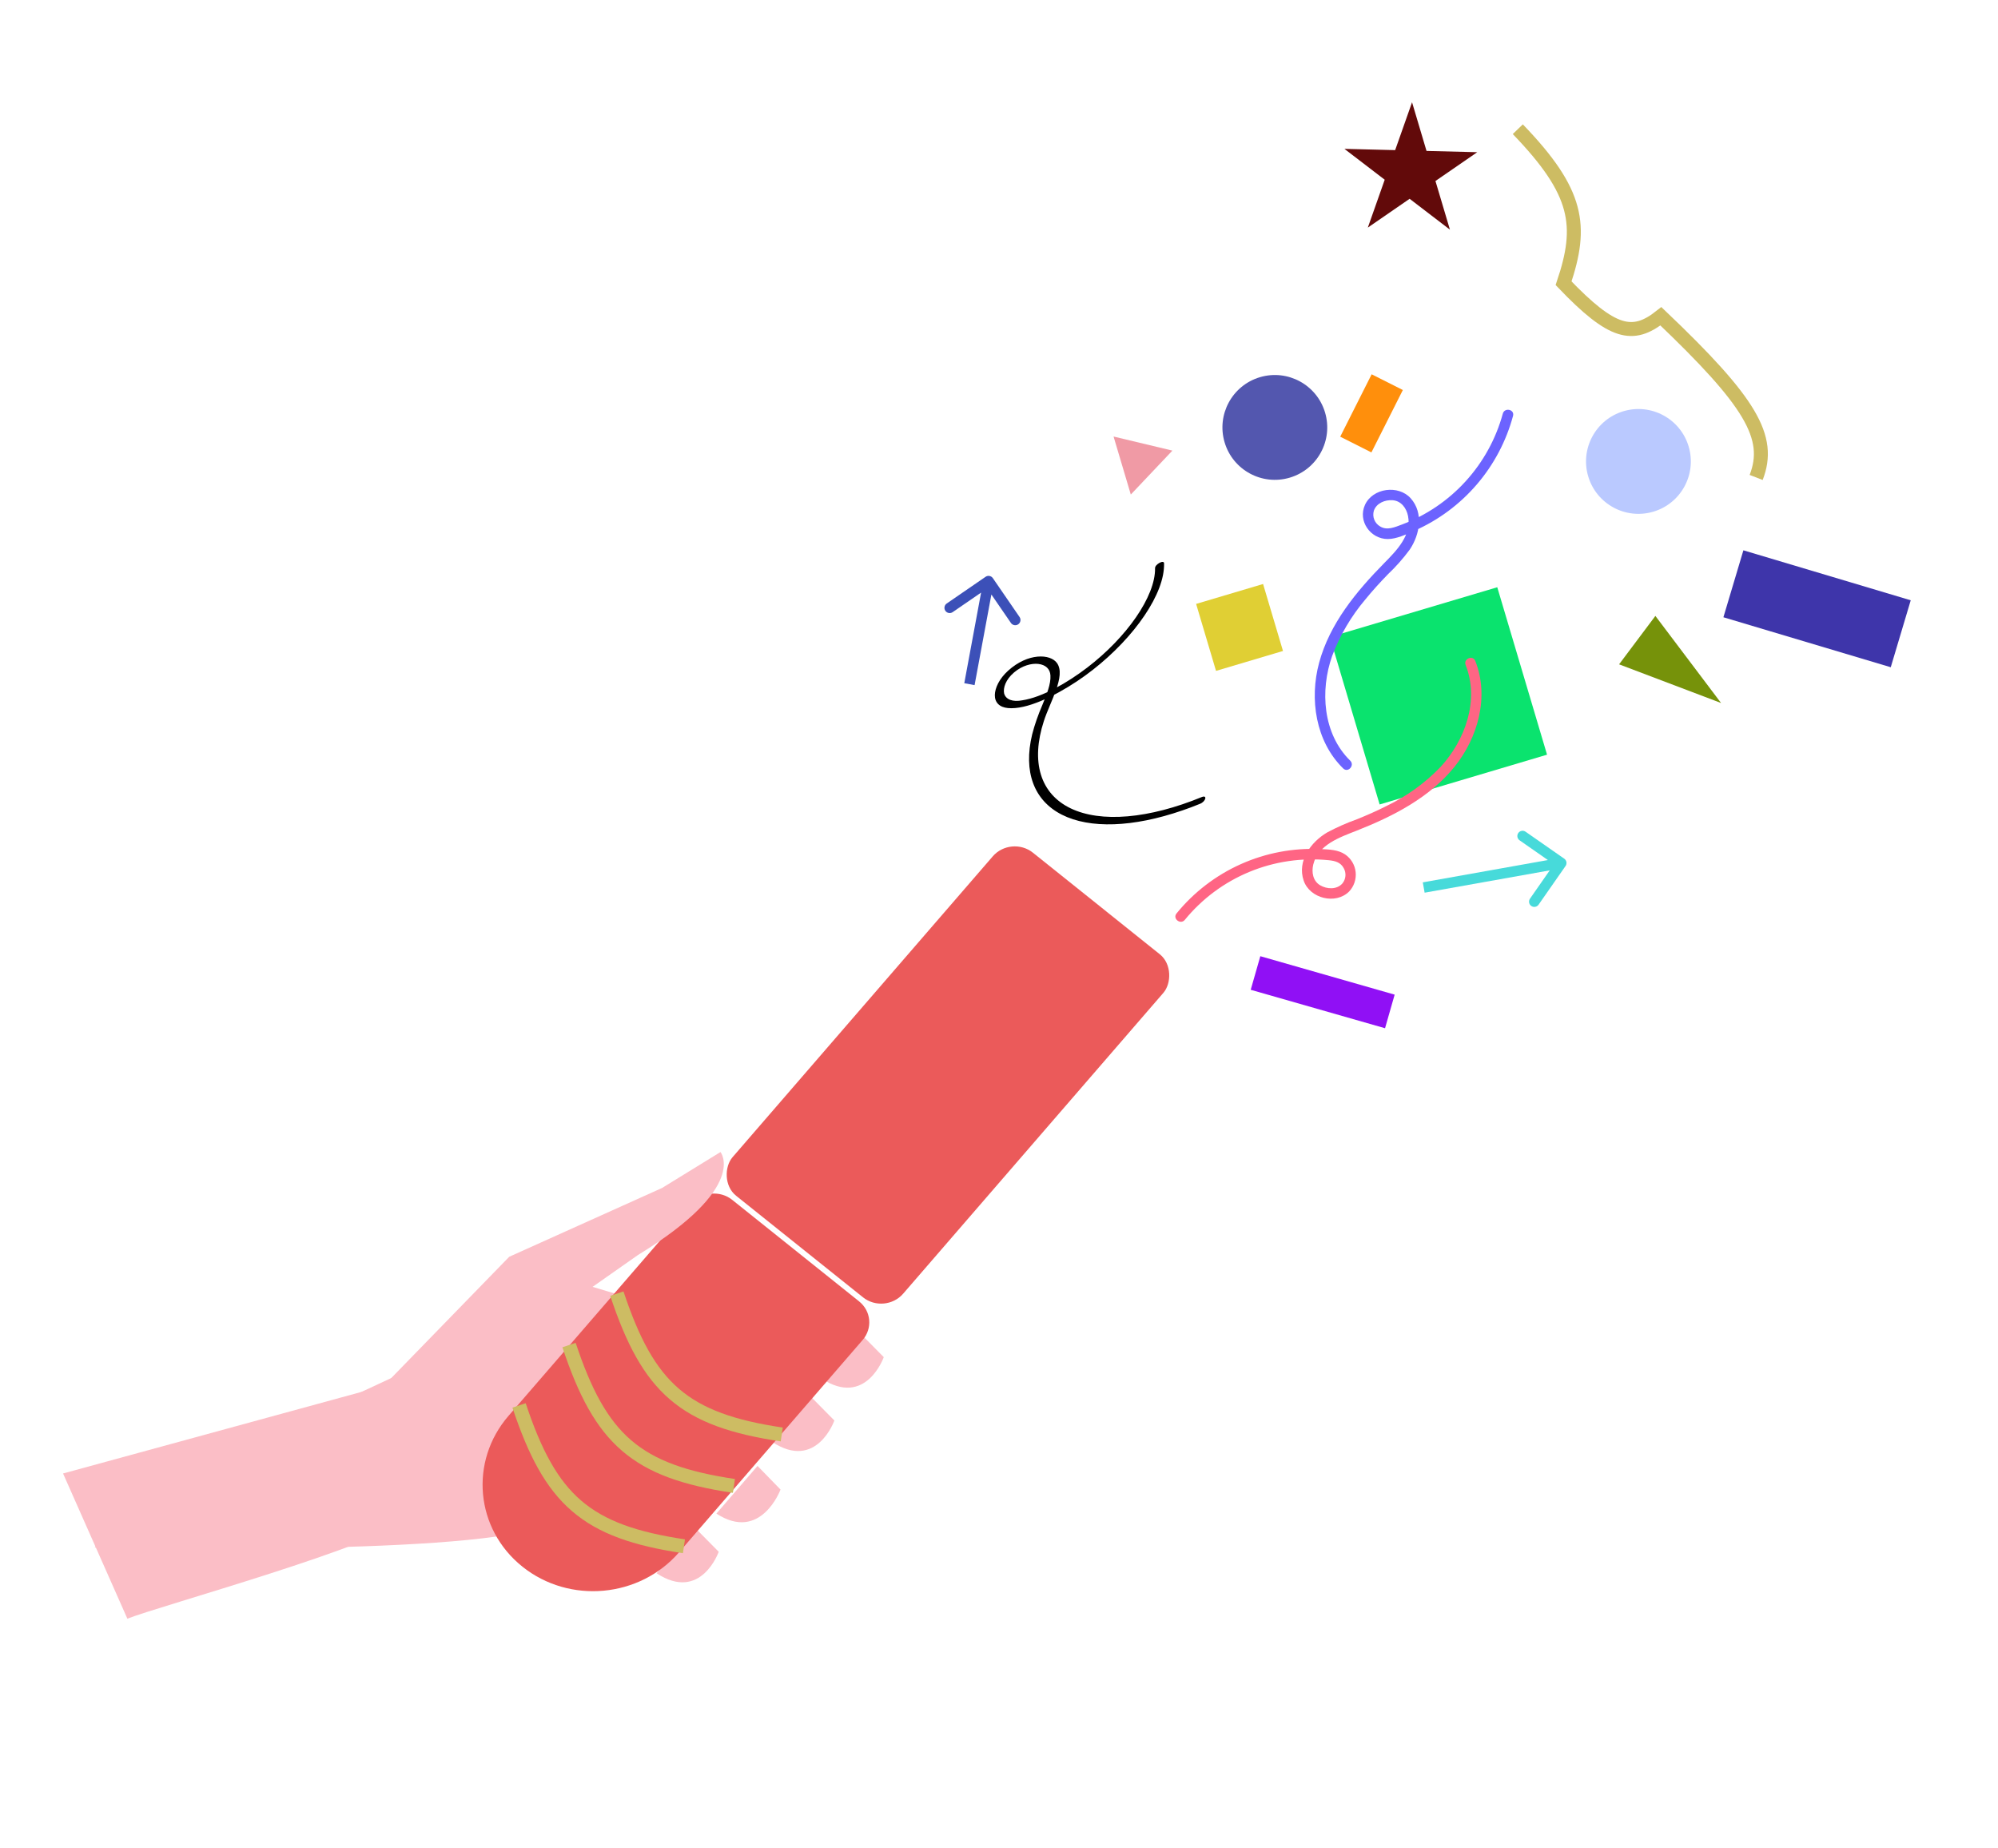 <svg width="572" height="529" viewBox="0 0 572 529" fill="none" xmlns="http://www.w3.org/2000/svg">
<g id="patake 2">
<g id="hand">
<path id="Vector" d="M56.541 420.256L27.065 442.974C27.065 442.974 131.087 445.402 154.06 437.263C177.033 429.124 209.757 380.404 209.757 380.404L168.748 368.085L56.541 420.256Z" fill="#FBBEC6"/>
<path id="Vector_2" d="M246.382 381.771L253.011 388.479C253.011 388.479 247.915 402.98 235.226 394.627L246.382 381.771Z" fill="#FBBEC6"/>
<path id="Vector_3" d="M232.239 399.906L238.869 406.614C238.869 406.614 233.773 421.115 221.084 412.762L232.239 399.906Z" fill="#FBBEC6"/>
<path id="Vector_4" d="M216.867 419.618L223.453 426.382C223.453 426.382 217.83 441.559 205.097 433.262L216.867 419.618Z" fill="#FBBEC6"/>
<path id="Vector_5" d="M199.129 437.485L205.759 444.193C205.759 444.193 200.663 458.694 187.974 450.341L199.129 437.485Z" fill="#FBBEC6"/>
</g>
<path id="Rectangle 3" d="M198.134 344.503C201.024 341.161 206.164 340.69 209.614 343.45L245.949 372.519C249.399 375.279 249.853 380.226 246.963 383.568L194.421 444.331C183.126 457.393 163.039 459.237 149.556 448.45V448.45C136.072 437.662 134.297 418.329 145.592 405.267L198.134 344.503Z" fill="#EB5A5A"/>
<path id="Vector 5" d="M162.907 385.021C171.918 412.13 182.105 421.163 210.111 425.342" stroke="#CDBC63" stroke-width="4"/>
<path id="Vector 6" d="M148.6 402.298C157.611 429.408 167.798 438.44 195.804 442.619" stroke="#CDBC63" stroke-width="4"/>
<path id="Vector 7" d="M176.6 370.298C185.611 397.408 195.798 406.44 223.804 410.619" stroke="#CDBC63" stroke-width="4"/>
<rect id="Rectangle 4" width="62.531" height="129.906" rx="8" transform="matrix(0.781 0.625 -0.654 0.756 289.451 239.074)" fill="#EB5A5A"/>
<path id="hand - thumb" d="M18.052 421.78L109.843 396.694L145.786 359.746L189.545 340.051L206.265 329.769C206.265 329.769 214.488 339.762 182.651 359.237L166.567 370.52C161.689 381.736 154.718 392.452 146.141 401.919L116.661 434.457C109.719 442.119 45.333 459.775 36.464 463.347L18.052 421.78Z" fill="#FBBEC6"/>
<g id="cracles">
<rect id="Rectangle 5" x="361.602" y="167.168" width="20" height="20" transform="rotate(73.441 361.602 167.168)" fill="#E0CF34"/>
<rect id="Rectangle 6" x="428.648" y="168.098" width="50" height="50" transform="rotate(73.441 428.648 168.098)" fill="#0AE36E"/>
<rect id="Rectangle 9" x="547.018" y="171.831" width="20" height="50" transform="rotate(106.625 547.018 171.831)" fill="#3E35AA"/>
<path id="Vector_6" d="M430.228 118.427C428.262 125.622 424.618 132.248 419.596 137.762C414.574 143.277 408.316 147.523 401.336 150.152C399.36 150.884 397.142 151.916 395.145 150.712C394.374 150.278 393.773 149.594 393.441 148.774C393.108 147.953 393.064 147.044 393.315 146.195C394.049 144.017 396.532 143.028 398.683 143.186C401.123 143.365 402.641 145.426 403.096 147.678C404.207 153.179 399.819 157.591 396.308 161.159C388.306 169.289 380.691 178.477 377.648 189.705C374.834 200.093 376.625 212.227 384.538 219.965C385.923 221.319 387.923 219.082 386.546 217.735C378.698 210.061 377.875 197.657 381.383 187.746C383.599 181.865 386.806 176.408 390.864 171.609C392.899 169.106 395.074 166.721 397.321 164.407C399.614 162.238 401.711 159.869 403.585 157.329C406.477 153.044 407.609 146.815 403.857 142.628C400.356 138.722 392.99 139.658 390.773 144.521C388.672 149.13 392.345 154.308 397.307 154.296C399.845 154.29 402.605 152.951 404.887 151.944C411.761 148.923 417.871 144.398 422.765 138.702C427.66 133.007 431.214 126.286 433.166 119.035C433.65 117.164 430.711 116.562 430.228 118.427L430.228 118.427Z" fill="#6C63FF"/>
<path id="Vector_7" d="M339.211 263.29C344.141 257.259 350.49 252.545 357.689 249.569C364.887 246.594 372.712 245.449 380.461 246.238C382.221 246.429 383.8 246.828 384.692 248.508C385.077 249.194 385.245 249.979 385.176 250.762C385.106 251.545 384.801 252.289 384.301 252.895C382.718 254.695 379.881 254.55 377.947 253.412C375.867 252.187 375.436 249.651 375.972 247.457C377.359 241.782 383.575 239.671 388.398 237.772C398.787 233.68 409.274 228.337 416.413 219.482C423.122 211.161 426.405 199.434 422.362 189.205C421.652 187.409 418.883 188.564 419.593 190.361C423.583 200.454 419.459 211.867 412.421 219.524C407.991 224.126 402.776 227.901 397.019 230.67C394.235 232.084 391.376 233.344 388.48 234.511C385.543 235.557 382.689 236.821 379.939 238.291C375.281 241.03 371.297 246.43 373.226 252.078C374.971 257.188 382.381 259.049 386.237 255.189C386.931 254.45 387.456 253.571 387.778 252.611C388.1 251.65 388.211 250.632 388.103 249.625C387.995 248.618 387.671 247.646 387.152 246.776C386.634 245.905 385.934 245.158 385.099 244.583C383.062 243.205 380.443 243.158 378.067 243.047C370.228 242.675 362.411 244.15 355.246 247.352C348.081 250.554 341.768 255.394 336.816 261.482C335.611 262.992 338.005 264.801 339.211 263.29L339.211 263.29Z" fill="#FF6584"/>
<path id="Vector_8" d="M330.679 162.62C330.815 170.749 322.451 182.539 311.257 191.097C305.575 195.441 298.38 199.593 292.665 200.462C291.31 200.719 290.125 200.676 289.218 200.334C288.31 199.993 287.709 199.366 287.468 198.508C287.136 196.953 287.876 194.546 290.318 192.479C292.677 190.482 295.351 189.838 297.228 190.042C298.285 190.163 299.139 190.519 299.74 191.086C300.341 191.653 300.677 192.421 300.726 193.344C300.88 195.771 299.647 198.81 298.445 201.725C297.187 204.633 296.2 207.471 295.495 210.213C292.92 220.883 295.971 229.132 303.996 233.202C312.021 237.272 324.385 236.841 338.451 232C340.143 231.424 341.849 230.784 343.57 230.08C345.216 229.41 345.703 227.482 344.049 228.156C336.556 231.231 329.327 233.112 322.85 233.669C316.374 234.227 310.803 233.449 306.515 231.388C302.227 229.327 299.321 226.031 297.997 221.723C296.672 217.416 296.958 212.198 298.836 206.424C300.612 200.886 305.198 193.499 302.618 189.822C300.718 187.114 294.291 186.843 288.614 191.98C286.031 194.317 284.855 196.948 284.809 198.936C284.79 200.001 285.117 200.888 285.769 201.536C286.421 202.183 287.381 202.574 288.582 202.682C293.857 203.198 301.913 199.276 308.306 195.026C320.868 186.675 331.087 174.114 332.949 164.61C333.175 163.436 333.278 162.312 333.256 161.248C333.237 160.146 330.66 161.525 330.679 162.62L330.679 162.62Z" fill="black"/>
<rect id="Rectangle 7" x="392.685" y="107.14" width="10" height="20" transform="rotate(26.74 392.685 107.14)" fill="#FF8F0C"/>
<rect id="Rectangle 8" x="396.518" y="294.328" width="40" height="10" transform="rotate(-164.034 396.518 294.328)" fill="#9010F5"/>
<path id="Arrow 1" d="M448.198 247.886C448.671 247.206 448.505 246.271 447.825 245.797L436.751 238.076C436.072 237.602 435.137 237.769 434.663 238.449C434.189 239.128 434.356 240.063 435.035 240.537L444.879 247.4L438.015 257.244C437.542 257.923 437.708 258.858 438.388 259.332C439.067 259.806 440.002 259.639 440.476 258.96L448.198 247.886ZM407.852 255.529L447.23 248.505L446.704 245.551L407.325 252.575L407.852 255.529Z" fill="#47DADA"/>
<path id="Arrow 2" d="M284.243 165.494C283.774 164.812 282.841 164.638 282.158 165.107L271.031 172.753C270.348 173.222 270.175 174.155 270.644 174.838C271.113 175.521 272.047 175.694 272.73 175.225L282.62 168.43L289.416 178.32C289.885 179.003 290.819 179.176 291.502 178.707C292.184 178.238 292.358 177.304 291.889 176.621L284.243 165.494ZM279.011 196.114L284.482 166.617L281.532 166.07L276.061 195.567L279.011 196.114Z" fill="#3C50B8"/>
<path id="Polygon 1" d="M335.643 128.983L323.733 141.559L318.797 124.957L335.643 128.983Z" fill="#F09AA5"/>
<path id="Polygon 2" d="M492.719 201.232L463.521 190.163L473.912 176.306L492.719 201.232Z" fill="#76920A"/>
<circle id="Ellipse 1" cx="364.968" cy="122.35" r="15" transform="rotate(73.441 364.968 122.35)" fill="#5357AF"/>
<circle id="Ellipse 2" cx="469.061" cy="132.086" r="15" transform="rotate(73.441 469.061 132.086)" fill="#BAC9FF"/>
<path id="Star 1" d="M422.918 43.566L410.951 51.809L415.093 65.737L403.555 56.903L391.589 65.146L396.425 51.444L384.888 42.61L399.414 42.975L404.25 29.273L408.392 43.201L422.918 43.566Z" fill="#620A0A"/>
<path id="Vector 6_2" d="M434.524 36.985C451.951 55.064 453.17 64.603 447.634 81.078C461.61 95.676 467.462 96.883 475.484 90.532C501.202 115.012 507.244 125.14 502.765 136.67" stroke="#CDBC63" stroke-width="4"/>
</g>
</g>
</svg>

